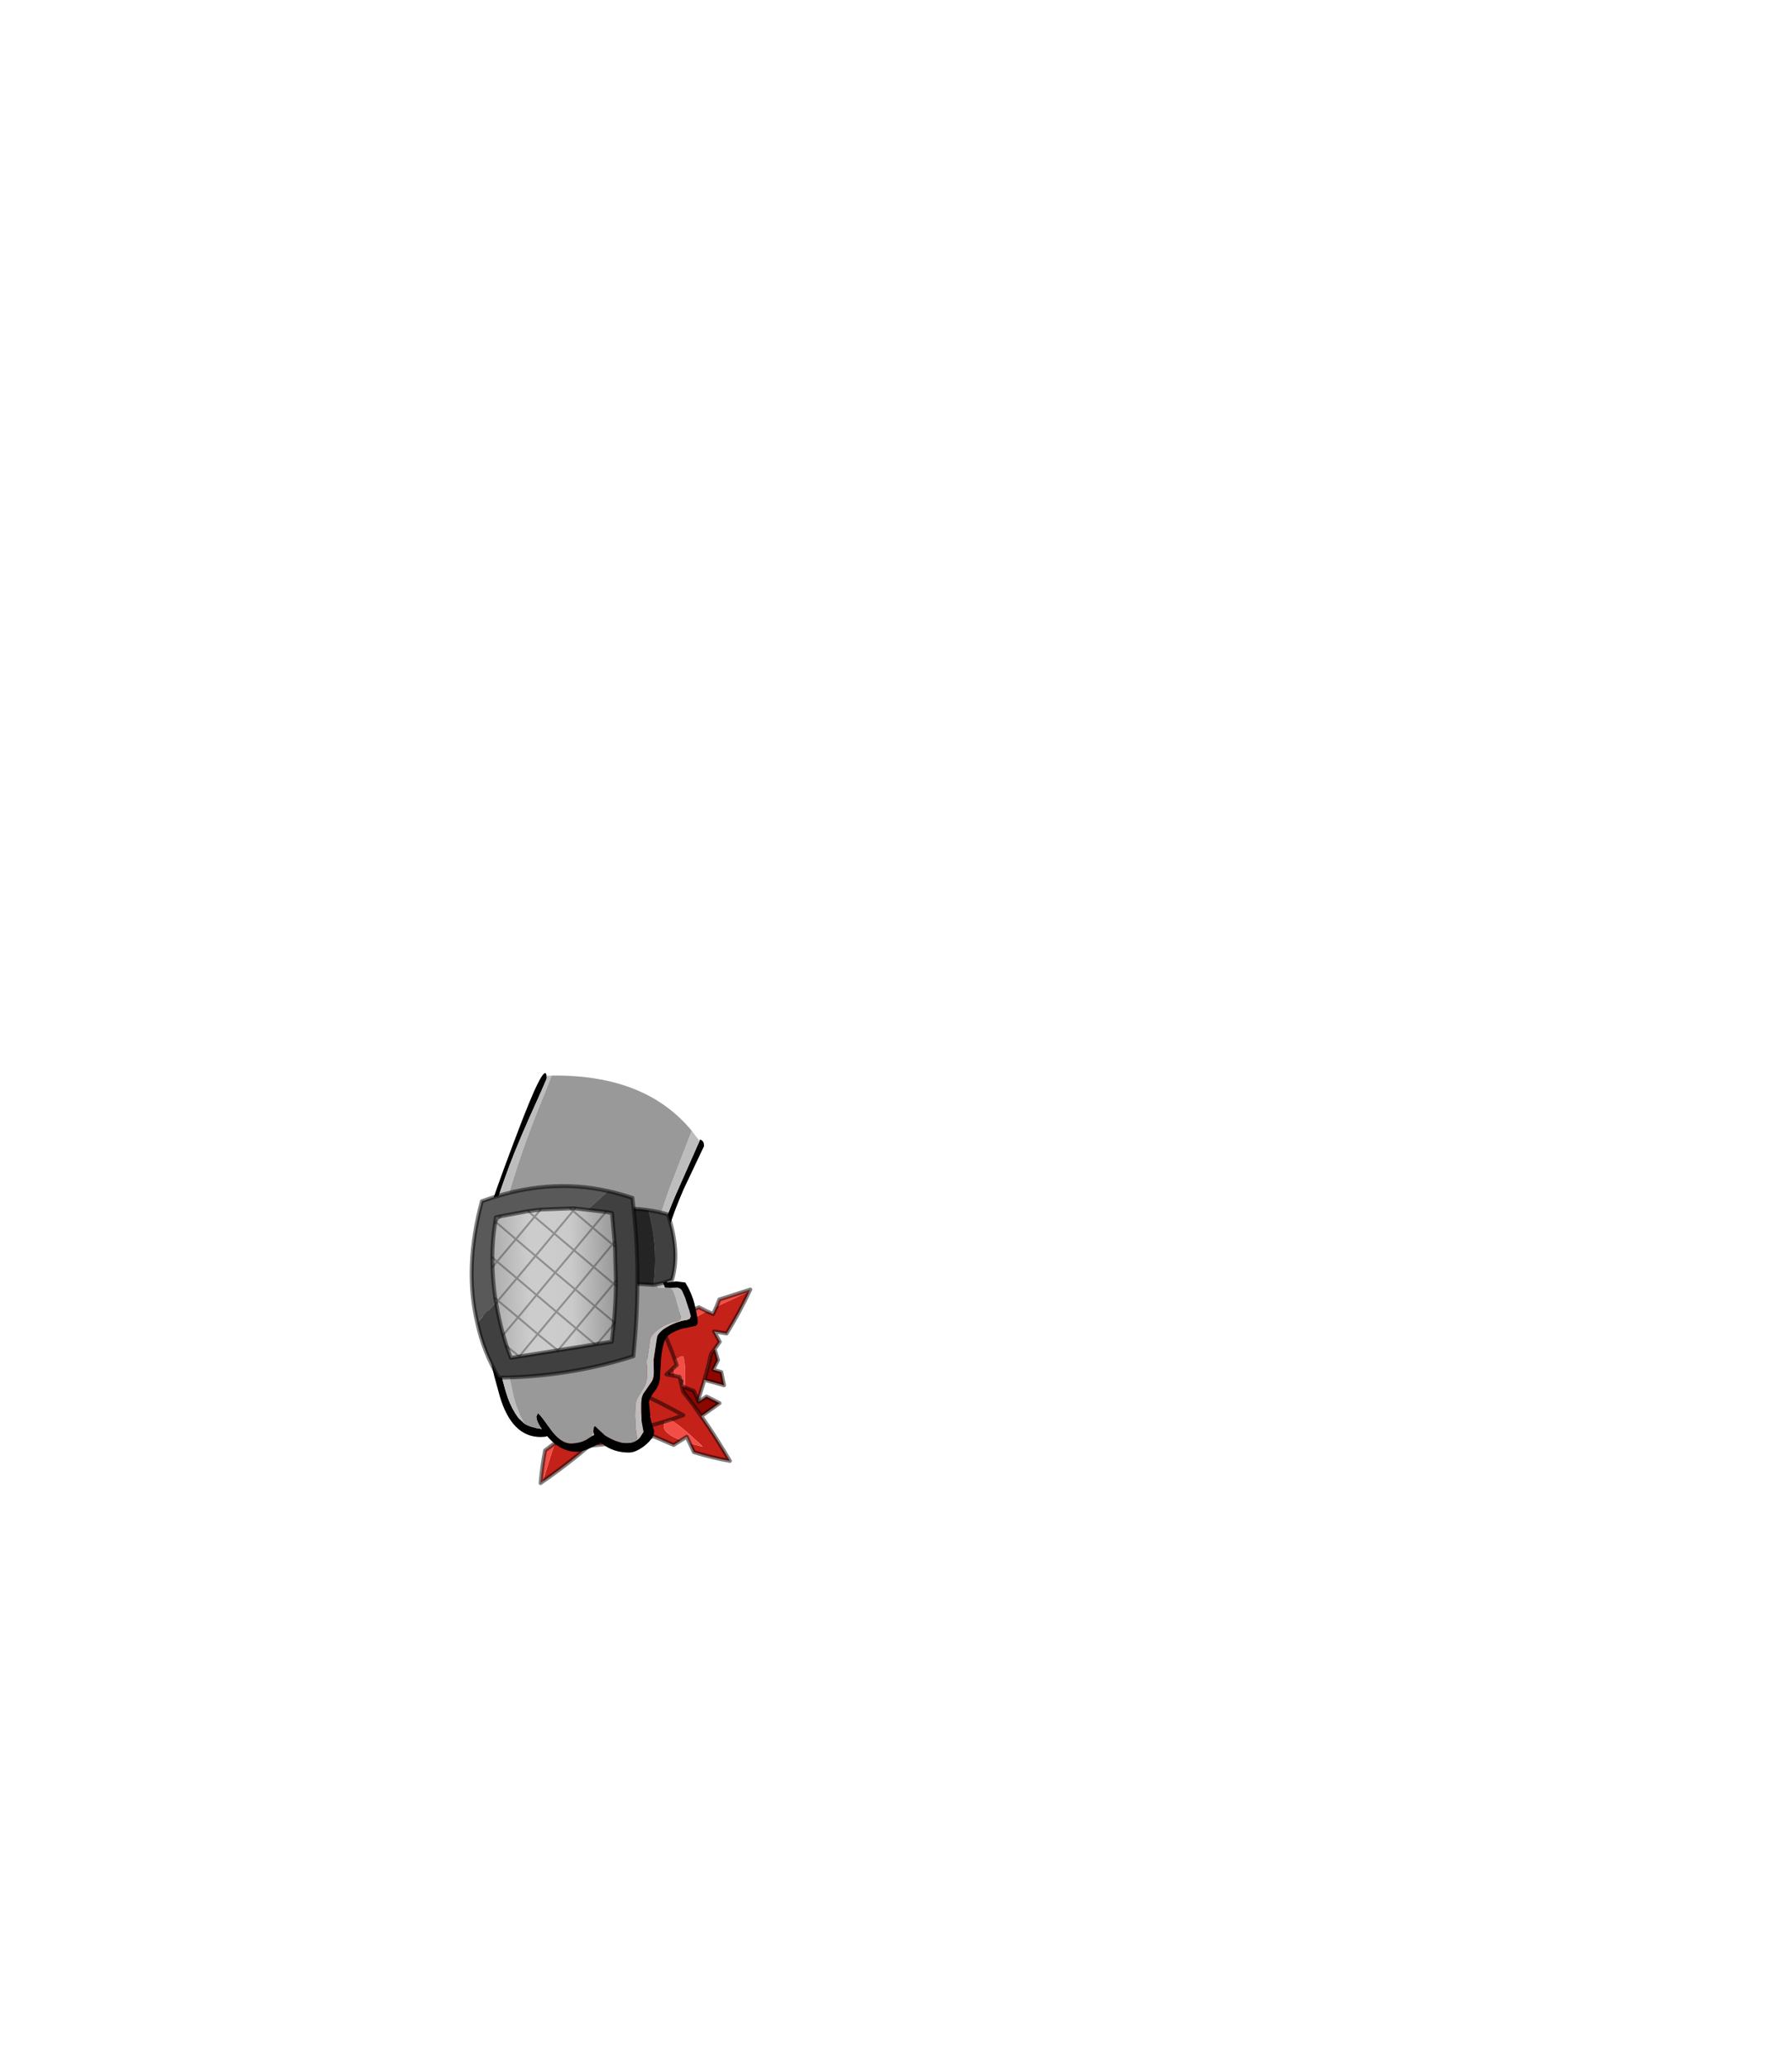 <?xml version="1.0" encoding="UTF-8" standalone="no"?>
<svg xmlns:xlink="http://www.w3.org/1999/xlink" height="531.5px" width="460.6px" xmlns="http://www.w3.org/2000/svg">
  <g transform="matrix(1.0, 0.0, 0.0, 1.0, 193.65, 334.05)">
    <use height="105.9" transform="matrix(1.0, 0.0, 0.0, 1.0, -72.9, -58.25)" width="72.6" xlink:href="#shape0"/>
  </g>
  <defs>
    <g id="shape0" transform="matrix(1.0, 0.0, 0.0, 1.0, 72.9, 58.25)">
      <path d="M-9.5 1.8 L-8.75 -0.05 -0.8 -2.6 -1.05 -2.1 -9.5 1.8 M-19.15 22.5 L-18.45 20.95 -19.9 20.45 Q-21.25 16.35 -19.8 15.25 L-18.75 14.65 -18.05 14.5 Q-17.15 16.95 -17.85 25.3 L-19.15 22.5 M-35.7 3.15 L-36.1 2.7 Q-32.45 2.5 -28.7 2.65 L-26.7 4.7 -28.65 4.3 -35.7 3.15 M-25.6 4.9 L-23.45 3.1 -18.25 3.8 -14.0 1.95 -11.95 3.0 Q-15.3 4.75 -18.4 6.75 -21.15 5.85 -25.6 4.9 M-18.25 3.8 L-19.0 4.15 -18.25 3.8" fill="#f24e46" fill-rule="evenodd" stroke="none"/>
      <path d="M-1.05 -2.1 Q-3.5 3.2 -6.9 8.7 L-10.1 8.15 -8.65 10.85 -9.95 12.7 -10.8 13.8 -11.0 14.35 Q-11.65 17.45 -12.6 20.6 -14.25 26.4 -16.45 32.3 -18.55 28.5 -20.15 24.5 L-19.15 22.5 -17.85 25.3 Q-17.15 16.95 -18.05 14.5 L-18.75 14.65 -19.8 15.25 Q-21.25 16.35 -19.9 20.45 L-21.8 19.8 -23.2 14.85 -23.5 14.65 Q-29.8 9.5 -35.7 3.15 L-28.65 4.3 -26.7 4.7 -26.05 5.3 -25.6 4.9 Q-21.15 5.85 -18.4 6.75 -15.3 4.75 -11.95 3.0 L-10.35 3.7 -9.5 1.8 -1.05 -2.1" fill="#c42119" fill-rule="evenodd" stroke="none"/>
      <path d="M-9.95 12.7 L-9.1 15.55 -10.35 18.0 -8.25 18.6 -7.55 22.0 -12.6 20.6 Q-11.65 17.45 -11.0 14.35 L-10.8 13.8 -9.95 12.7" fill="#8c0700" fill-rule="evenodd" stroke="none"/>
      <path d="M-9.5 1.8 L-8.75 -0.05 -0.8 -2.6 -1.05 -2.1 Q-3.5 3.2 -6.9 8.7 L-10.1 8.15 -8.65 10.85 -9.95 12.7 -9.1 15.55 -10.35 18.0 -8.25 18.6 -7.55 22.0 -12.6 20.6 Q-14.25 26.4 -16.45 32.3 -18.55 28.5 -20.15 24.5 L-19.15 22.5 -18.45 20.95 -19.9 20.45 -21.8 19.8 -23.2 14.85 -23.5 14.65 Q-29.8 9.5 -35.7 3.15 L-36.1 2.7 Q-32.45 2.5 -28.7 2.65 L-26.7 4.7 -26.05 5.3 -25.6 4.9 -23.45 3.1 -18.25 3.8 -14.0 1.95 -11.95 3.0 -10.35 3.7 -9.5 1.8 M-19.0 4.15 L-18.25 3.8 M-9.95 12.7 L-10.8 13.8 -11.0 14.35 Q-11.65 17.45 -12.6 20.6" fill="none" stroke="#000000" stroke-linecap="round" stroke-linejoin="round" stroke-opacity="0.502" stroke-width="1.0"/>
      <path d="M-13.4 29.95 Q-15.45 26.95 -17.65 24.2 L-18.05 23.7 -18.4 22.25 -15.3 23.45 -14.1 26.25 -12.05 24.9 -8.7 26.6 -13.4 29.95" fill="#8c0700" fill-rule="evenodd" stroke="none"/>
      <path d="M-18.4 22.25 L-18.05 23.7 -17.65 24.2 Q-15.45 26.95 -13.4 29.95 -9.6 35.35 -6.05 41.45 -10.75 40.6 -15.3 39.2 L-16.35 36.95 -13.0 37.8 Q-19.7 31.35 -22.4 30.4 L-22.75 31.15 -23.05 32.45 Q-23.1 34.45 -18.6 36.15 L-20.5 37.35 -25.7 35.1 -26.05 35.2 Q-34.9 37.05 -44.45 37.75 L-38.55 32.45 -36.85 31.05 -35.9 30.95 -35.9 30.3 -29.4 25.3 -28.05 17.2 -26.35 16.35 -27.45 14.25 -24.9 4.35 Q-22.05 10.1 -19.7 16.8 L-22.35 19.2 -19.0 19.85 -18.4 22.25" fill="#c42119" fill-rule="evenodd" stroke="none"/>
      <path d="M-24.9 4.35 L-27.45 14.25 -28.5 12.4 Q-27.0 8.05 -25.15 3.75 L-24.9 4.35 M-28.05 17.2 L-29.4 25.3 -35.9 30.3 -36.0 27.15 -31.75 23.15 -30.4 18.25 -28.05 17.2 M-36.85 31.05 L-38.55 32.45 -44.45 37.75 -45.1 37.8 Q-42.75 34.45 -40.0 31.4 L-36.85 31.05 M-18.6 36.15 Q-23.1 34.45 -23.05 32.45 L-22.75 31.15 -22.4 30.4 Q-19.7 31.35 -13.0 37.8 L-16.35 36.95 -17.15 35.25 -18.6 36.15 M-31.75 23.15 L-32.0 24.1 -31.75 23.15" fill="#f24e46" fill-rule="evenodd" stroke="none"/>
      <path d="M-18.4 22.25 L-18.05 23.7 -17.65 24.2 Q-15.45 26.95 -13.4 29.95 L-8.7 26.6 -12.05 24.9 -14.1 26.25 -15.3 23.45 -18.4 22.25 -19.0 19.85 -22.35 19.2 -19.7 16.8 Q-22.05 10.1 -24.9 4.35 L-25.15 3.75 Q-27.0 8.05 -28.5 12.4 L-27.45 14.25 -26.35 16.35 -28.05 17.2 -30.4 18.25 -31.75 23.15 -36.0 27.15 -35.9 30.3 -35.9 30.95 -36.85 31.05 -40.0 31.4 Q-42.75 34.45 -45.1 37.8 L-44.45 37.75 Q-34.9 37.05 -26.05 35.2 L-25.7 35.1 -20.5 37.35 -18.6 36.15 -17.15 35.25 -16.35 36.95 -15.3 39.2 Q-10.75 40.6 -6.05 41.45 -9.6 35.35 -13.4 29.95 M-32.0 24.1 L-31.75 23.15" fill="none" stroke="#000000" stroke-linecap="round" stroke-linejoin="round" stroke-opacity="0.502" stroke-width="1.0"/>
      <path d="M-30.6 23.35 Q-34.05 21.8 -37.5 20.5 -37.75 20.4 -38.1 20.25 L-39.2 19.15 -35.75 18.55 -33.25 20.4 -32.15 18.15 -28.25 17.9 -30.6 23.35" fill="#8c0700" fill-rule="evenodd" stroke="none"/>
      <path d="M-39.2 19.15 L-38.1 20.25 Q-37.75 20.4 -37.5 20.5 -34.05 21.8 -30.6 23.35 -24.4 26.15 -18.0 29.7 -22.65 31.4 -27.4 32.6 L-29.55 31.15 -26.1 30.15 Q-35.5 27.95 -38.4 28.5 L-38.35 29.4 -37.9 30.65 Q-36.85 32.5 -31.95 31.65 L-33.0 33.7 -38.9 34.5 -39.1 34.8 Q-46.0 41.1 -54.15 46.75 L-51.7 38.9 -50.95 36.8 -50.15 36.15 -50.5 35.6 Q-48.7 30.7 -47.3 27.75 L-50.5 19.75 -49.35 18.15 -51.45 16.9 -54.45 6.7 Q-48.9 10.25 -43.2 15.05 L-44.3 18.55 -41.0 17.35 -39.2 19.15" fill="#c42119" fill-rule="evenodd" stroke="none"/>
      <path d="M-54.45 6.7 L-51.45 16.9 -53.4 15.75 Q-54.4 11.1 -55.0 6.3 L-54.45 6.7 M-50.5 19.75 L-47.3 27.75 Q-48.7 30.7 -50.5 35.6 L-52.25 32.85 -50.55 27.05 -51.95 21.95 -50.5 19.75 M-50.95 36.8 L-51.7 38.9 -54.15 46.75 -54.7 47.15 Q-54.35 42.9 -53.55 38.75 L-50.95 36.8 M-31.95 31.65 Q-36.85 32.5 -37.9 30.65 L-38.35 29.4 -38.4 28.5 Q-35.5 27.95 -26.1 30.15 L-29.55 31.15 -31.15 30.1 -31.95 31.65 M-50.55 27.05 L-50.3 28.0 -50.55 27.05" fill="#f24e46" fill-rule="evenodd" stroke="none"/>
      <path d="M-39.2 19.15 L-38.1 20.25 Q-37.75 20.4 -37.5 20.5 -34.05 21.8 -30.6 23.35 L-28.25 17.9 -32.15 18.15 -33.25 20.4 -35.75 18.55 -39.2 19.15 -41.0 17.35 -44.3 18.55 -43.2 15.05 Q-48.9 10.25 -54.45 6.7 L-55.0 6.3 Q-54.4 11.1 -53.4 15.75 L-51.45 16.9 -49.35 18.15 -50.5 19.75 -51.95 21.95 -50.55 27.05 -52.25 32.85 -50.5 35.6 -50.15 36.15 -50.95 36.8 -53.55 38.75 Q-54.35 42.9 -54.7 47.15 L-54.15 46.75 Q-46.0 41.1 -39.1 34.8 L-38.9 34.5 -33.0 33.7 -31.95 31.65 -31.15 30.1 -29.55 31.15 -27.4 32.6 Q-22.65 31.4 -18.0 29.7 -24.4 26.15 -30.6 23.35 M-50.3 28.0 L-50.55 27.05" fill="none" stroke="#000000" stroke-linecap="round" stroke-linejoin="round" stroke-opacity="0.502" stroke-width="1.0"/>
      <path d="M-53.15 -57.55 L-53.15 -57.1 -53.15 -57.05 Q-52.85 -57.55 -53.35 -56.3 L-54.75 -53.1 -57.8 -46.3 Q-61.7 -37.5 -63.9 -31.2 -66.15 -25.0 -67.7 -19.2 -68.4 -16.85 -68.6 -14.45 L-69.05 -7.8 Q-69.3 -3.55 -68.3 2.0 L-65.8 14.8 Q-64.25 22.05 -63.15 25.15 -62.15 28.0 -60.5 30.25 L-60.3 30.5 -58.8 31.9 Q-57.2 32.85 -54.7 33.2 L-54.4 33.25 -54.9 32.5 Q-55.8 31.05 -55.8 30.05 L-55.45 29.25 Q-55.2 28.9 -52.4 32.95 -49.65 37.0 -46.8 36.95 -44.0 36.85 -42.35 35.6 L-41.55 35.1 -41.0 34.8 -40.9 34.75 -40.95 34.7 -41.1 34.1 -41.15 33.8 -41.0 32.75 -40.7 32.5 -38.2 34.85 Q-35.1 36.8 -32.85 36.85 -31.25 36.9 -30.2 36.3 L-29.45 35.75 -29.1 35.35 -28.25 34.0 -28.25 33.95 -28.75 31.2 -28.85 28.65 -28.85 26.7 -28.7 25.2 -28.35 24.25 -26.8 22.0 -26.15 21.05 Q-25.55 20.15 -25.6 18.4 L-25.65 15.45 -24.8 9.8 Q-24.7 9.0 -23.8 8.2 -23.2 7.6 -22.15 7.0 -19.9 5.7 -17.6 5.3 L-16.95 5.2 -16.95 5.15 -16.35 4.9 -16.1 4.25 -16.5 2.7 -16.65 2.4 -17.5 -0.25 -17.55 -0.4 -18.35 -2.25 Q-18.85 -3.05 -19.55 -3.05 L-21.3 -3.0 -22.75 -3.05 -22.95 -3.6 Q-23.65 -5.0 -24.1 -7.45 L-24.6 -11.3 Q-24.6 -12.6 -23.85 -15.85 L-23.25 -18.35 Q-22.1 -22.0 -19.95 -27.0 L-13.85 -40.8 -13.7 -41.2 -13.15 -40.85 -13.0 -40.7 Q-12.7 -40.3 -12.7 -39.45 L-17.95 -28.35 Q-23.2 -16.25 -23.2 -10.35 L-22.7 -6.45 -22.25 -4.65 -22.15 -4.4 -19.85 -4.7 -17.5 -4.4 -16.7 -3.0 Q-15.35 -0.35 -14.8 2.65 L-14.65 3.3 Q-14.3 5.0 -14.3 5.6 -14.3 6.5 -14.9 6.75 L-17.25 7.25 Q-19.0 7.5 -20.75 8.45 -22.55 9.35 -23.0 11.1 -23.55 12.8 -23.75 15.4 L-24.0 19.85 Q-24.05 21.75 -25.25 23.35 -26.5 24.95 -26.85 26.25 L-26.55 29.35 Q-26.55 30.65 -25.9 32.55 L-25.5 33.75 -25.6 34.7 -26.0 35.45 -26.05 35.6 -26.15 35.65 Q-26.7 36.55 -28.1 37.65 -30.3 39.3 -32.0 39.3 -35.95 39.3 -38.85 37.05 L-39.2 36.75 -40.8 37.6 Q-43.75 39.1 -45.45 39.1 L-45.75 39.1 Q-47.3 39.05 -48.75 38.4 -51.0 37.45 -53.0 35.1 L-53.0 35.05 -53.2 35.15 -53.65 35.25 -54.7 35.3 Q-62.1 35.3 -65.2 24.8 L-66.65 19.5 -67.9 13.85 -69.6 3.35 Q-70.9 -4.1 -70.9 -7.75 -70.9 -11.45 -69.55 -17.25 -68.2 -23.1 -60.7 -42.8 -53.85 -60.95 -53.2 -57.75 L-53.15 -57.55" fill="#000000" fill-rule="evenodd" stroke="none"/>
      <path d="M-58.8 31.9 L-60.3 30.5 -60.5 30.25 Q-62.15 28.0 -63.15 25.15 -64.25 22.05 -65.8 14.8 L-68.3 2.0 Q-69.3 -3.55 -69.05 -7.8 L-68.6 -14.45 Q-68.4 -16.85 -67.7 -19.2 -66.15 -25.0 -63.9 -31.2 -61.7 -37.5 -57.8 -46.3 L-54.75 -53.1 -53.35 -56.3 Q-52.85 -57.55 -53.15 -57.05 L-53.15 -57.1 -53.15 -57.55 -52.95 -57.55 -51.85 -57.6 -51.9 -57.5 -53.45 -53.5 -55.55 -48.35 Q-59.15 -39.15 -61.2 -32.55 -63.3 -26.05 -64.75 -20.0 -65.45 -17.55 -65.6 -15.0 L-66.15 -8.05 Q-66.4 -3.6 -65.55 2.2 L-63.45 15.55 Q-62.15 23.15 -61.25 26.4 L-59.95 29.85 -58.8 31.9 M-13.85 -40.8 L-19.95 -27.0 Q-22.1 -22.0 -23.25 -18.35 L-23.85 -15.85 Q-24.6 -12.6 -24.6 -11.3 L-24.1 -7.45 Q-23.65 -5.0 -22.95 -3.6 L-22.75 -3.05 -24.5 -3.1 -24.7 -3.65 Q-25.35 -5.15 -25.7 -7.7 L-26.1 -11.75 Q-26.1 -13.1 -25.35 -16.5 L-24.8 -19.1 -21.75 -28.15 -15.85 -43.4 -13.85 -40.8 M-21.3 -3.0 L-19.55 -3.05 Q-18.85 -3.05 -18.35 -2.25 L-17.55 -0.4 -17.5 -0.25 -16.65 2.4 -16.5 2.7 -16.1 4.25 -16.35 4.9 -16.95 5.15 -16.95 5.2 -17.6 5.3 Q-19.9 5.7 -22.15 7.0 -23.2 7.6 -23.8 8.2 -24.7 9.0 -24.8 9.8 L-25.65 15.45 -25.6 18.4 Q-25.55 20.15 -26.15 21.05 L-26.8 22.0 -28.35 24.25 -28.7 25.2 -28.85 26.7 -28.85 28.65 -28.75 31.2 -28.25 33.95 -28.25 34.0 -29.1 35.35 -29.45 35.75 -30.2 36.3 -29.95 35.65 -29.95 35.6 -30.0 34.95 -30.3 32.75 -30.4 30.05 -30.35 28.0 Q-30.35 26.35 -29.9 25.45 L-29.55 24.8 -27.9 22.1 -27.7 21.6 Q-27.35 20.7 -27.35 19.35 L-27.4 16.25 -26.55 10.35 Q-26.4 9.15 -24.65 7.8 L-24.15 7.4 Q-21.8 5.85 -19.4 5.55 L-19.4 5.5 -18.9 5.2 -18.7 4.9 -18.65 4.55 -19.05 2.9 -19.1 2.6 -19.9 -0.15 -19.9 -0.35 -20.6 -2.25 -21.3 -3.0 M-41.1 34.1 L-40.95 34.7 -40.9 34.75 -41.0 34.8 -41.55 35.1 -41.4 34.4 -41.4 34.35 -41.35 34.3 -41.15 34.1 -41.1 34.1" fill="#bdbdbd" fill-rule="evenodd" stroke="none"/>
      <path d="M-22.75 -3.05 L-21.3 -3.0 -20.6 -2.25 -19.9 -0.35 -19.9 -0.15 -19.1 2.6 -19.05 2.9 -18.65 4.55 -18.7 4.9 -18.9 5.2 -19.4 5.5 -19.4 5.55 Q-21.8 5.85 -24.15 7.4 L-24.65 7.8 Q-26.4 9.15 -26.55 10.35 L-27.4 16.25 -27.35 19.35 Q-27.35 20.7 -27.7 21.6 L-27.9 22.1 -29.55 24.8 -29.9 25.45 Q-30.35 26.35 -30.35 28.0 L-30.4 30.05 -30.3 32.75 -30.0 34.95 -29.95 35.6 -29.95 35.65 -30.2 36.3 Q-31.25 36.9 -32.85 36.85 -35.1 36.8 -38.2 34.85 L-40.7 32.5 -41.0 32.75 -41.15 33.8 -41.1 34.1 -41.15 34.1 -41.35 34.3 -41.4 34.35 -41.4 34.4 -41.55 35.1 -42.35 35.6 Q-44.0 36.85 -46.8 36.95 -49.65 37.0 -52.4 32.95 -55.2 28.9 -55.45 29.25 L-55.8 30.05 Q-55.8 31.05 -54.9 32.5 L-54.4 33.25 -54.7 33.2 Q-57.2 32.85 -58.8 31.9 L-59.95 29.85 -61.25 26.4 Q-62.15 23.15 -63.45 15.55 L-65.55 2.2 Q-66.4 -3.6 -66.15 -8.05 L-65.6 -15.0 Q-65.45 -17.55 -64.75 -20.0 -63.3 -26.05 -61.2 -32.55 -59.15 -39.15 -55.55 -48.35 L-53.45 -53.5 -51.9 -57.5 -51.85 -57.6 Q-27.75 -57.9 -15.85 -43.4 L-21.75 -28.15 -24.8 -19.1 -25.35 -16.5 Q-26.1 -13.1 -26.1 -11.75 L-25.7 -7.7 Q-25.35 -5.15 -24.7 -3.65 L-24.5 -3.1 -22.75 -3.05" fill="#999999" fill-rule="evenodd" stroke="none"/>
      <path d="M-27.0 -23.0 Q-24.5 -22.65 -21.95 -21.9 -18.8 -12.3 -20.9 -5.1 -23.25 -4.15 -25.7 -3.8 -24.5 -12.35 -26.5 -20.9 L-27.0 -23.0" fill="#404040" fill-rule="evenodd" stroke="none"/>
      <path d="M-27.0 -23.0 L-26.5 -20.9 Q-24.5 -12.35 -25.7 -3.8 L-33.9 -4.3 -36.35 -23.0 Q-31.8 -23.75 -27.0 -23.0" fill="#242424" fill-rule="evenodd" stroke="none"/>
      <path d="M-25.7 -3.8 Q-23.25 -4.15 -20.9 -5.1 -18.8 -12.3 -21.95 -21.9 -24.5 -22.65 -27.0 -23.0 -31.8 -23.75 -36.35 -23.0 L-33.9 -4.3 -25.7 -3.8 Z" fill="none" stroke="#000000" stroke-linecap="round" stroke-linejoin="round" stroke-opacity="0.502" stroke-width="1.0"/>
      <path d="M-71.0 5.9 L-54.45 -11.75 Q-45.2 -20.95 -37.3 -27.9 -34.15 -27.2 -31.1 -26.15 -28.65 -6.65 -30.85 14.55 -47.35 19.85 -65.45 20.05 -69.4 13.4 -71.0 5.9" fill="#404040" fill-rule="evenodd" stroke="none"/>
      <path d="M-71.0 5.9 Q-74.35 -8.3 -69.8 -25.3 -52.95 -31.45 -37.3 -27.9 -45.2 -20.95 -54.45 -11.75 L-71.0 5.9" fill="#595959" fill-rule="evenodd" stroke="none"/>
      <path d="M-37.3 -27.9 Q-52.95 -31.45 -69.8 -25.3 -74.35 -8.3 -71.0 5.9 -69.4 13.4 -65.45 20.05 -47.35 19.85 -30.85 14.55 -28.65 -6.65 -31.1 -26.15 -34.15 -27.2 -37.3 -27.9 Z" fill="none" stroke="#000000" stroke-linecap="round" stroke-linejoin="round" stroke-opacity="0.502" stroke-width="1.0"/>
      <path d="M-67.1 -10.85 Q-67.1 -15.3 -66.4 -19.65 L-66.35 -20.05 -66.2 -21.15 -64.95 -21.45 -57.9 -22.75 -54.7 -23.15 -47.1 -23.45 -45.85 -23.45 -37.9 -22.55 -37.85 -22.55 -36.35 -22.25 -35.7 -14.85 -35.6 -13.65 -35.35 -4.8 -35.35 -3.65 Q-35.45 1.1 -35.85 5.75 L-35.9 6.3 -36.4 10.8 -62.35 14.95 -63.45 11.9 -64.3 9.05 Q-65.45 4.9 -66.1 0.9 L-66.35 -0.4 Q-66.95 -4.4 -67.05 -8.35 L-67.1 -10.85" fill="url(#gradient0)" fill-rule="evenodd" stroke="none"/>
      <path d="M-66.4 -19.65 L-66.2 -19.95 -64.95 -21.45 M-67.05 -8.35 L-65.9 -9.8 -67.1 -10.85 M-65.9 -9.8 L-61.05 -15.55 -66.2 -19.95 M-65.9 -9.8 L-60.8 -5.5 -56.0 -11.25 -61.05 -15.55 -56.25 -21.3 -57.9 -22.75 M-47.1 -23.45 L-46.35 -22.8 -45.85 -23.45 M-46.1 -12.7 L-41.05 -8.4 -36.25 -14.2 -41.3 -18.5 -46.1 -12.7 -51.2 -17.0 -56.0 -11.25 -50.95 -6.95 -46.1 -12.7 M-41.3 -18.5 L-46.35 -22.8 -51.2 -17.0 -56.25 -21.3 -54.7 -23.15 M-60.8 -5.5 L-55.75 -1.2 -50.95 -6.95 -45.8 -2.65 -41.05 -8.4 -35.95 -4.1 -35.35 -4.8 M-35.95 -4.1 L-35.35 -3.65 M-36.25 -14.2 L-35.7 -14.85 M-36.25 -14.2 L-35.6 -13.65 M-37.9 -22.55 L-41.3 -18.5 M-40.2 11.4 L-35.6 5.95 -40.75 1.65 -45.55 7.4 -40.75 11.45 M-55.45 8.85 L-50.25 13.05 -45.55 7.4 -50.65 3.1 -55.45 8.85 -60.5 4.55 -64.3 9.05 M-63.45 11.9 L-60.2 14.6 -55.45 8.85 M-66.1 0.9 L-65.65 0.25 -66.35 -0.4 M-60.8 -5.5 L-65.65 0.25 -60.5 4.55 -55.75 -1.2 -50.65 3.1 -45.8 -2.65 -40.75 1.65 -35.95 -4.1" fill="none" stroke="#000000" stroke-linecap="round" stroke-linejoin="round" stroke-opacity="0.302" stroke-width="0.5"/>
      <path d="M-67.1 -10.85 Q-67.1 -15.3 -66.4 -19.65 L-66.35 -20.05 -66.2 -21.15 -64.95 -21.45 -57.9 -22.75 -54.7 -23.15 -47.1 -23.45 -45.85 -23.45 -37.9 -22.55 -37.85 -22.55 -36.35 -22.25 -35.7 -14.85 -35.6 -13.65 -35.35 -4.8 -35.35 -3.65 Q-35.45 1.1 -35.85 5.75 L-35.9 6.3 -36.4 10.8 -62.35 14.95 -63.45 11.9 -64.3 9.05 Q-65.45 4.9 -66.1 0.9 L-66.35 -0.4 Q-66.95 -4.4 -67.05 -8.35 L-67.1 -10.85 Z" fill="none" stroke="#000000" stroke-linecap="round" stroke-linejoin="round" stroke-opacity="0.502" stroke-width="1.0"/>
    </g>
    <linearGradient gradientTransform="matrix(0.02, -4.0E-4, 5.0E-4, 0.022, -51.95, -5.2)" gradientUnits="userSpaceOnUse" id="gradient0" spreadMethod="pad" x1="-819.2" x2="819.2">
      <stop offset="0.0" stop-color="#a8a8a8"/>
      <stop offset="0.322" stop-color="#cccccc"/>
      <stop offset="0.494" stop-color="#cccccc"/>
      <stop offset="0.659" stop-color="#cacaca"/>
      <stop offset="0.98" stop-color="#9c9c9c"/>
    </linearGradient>
  </defs>
</svg>
